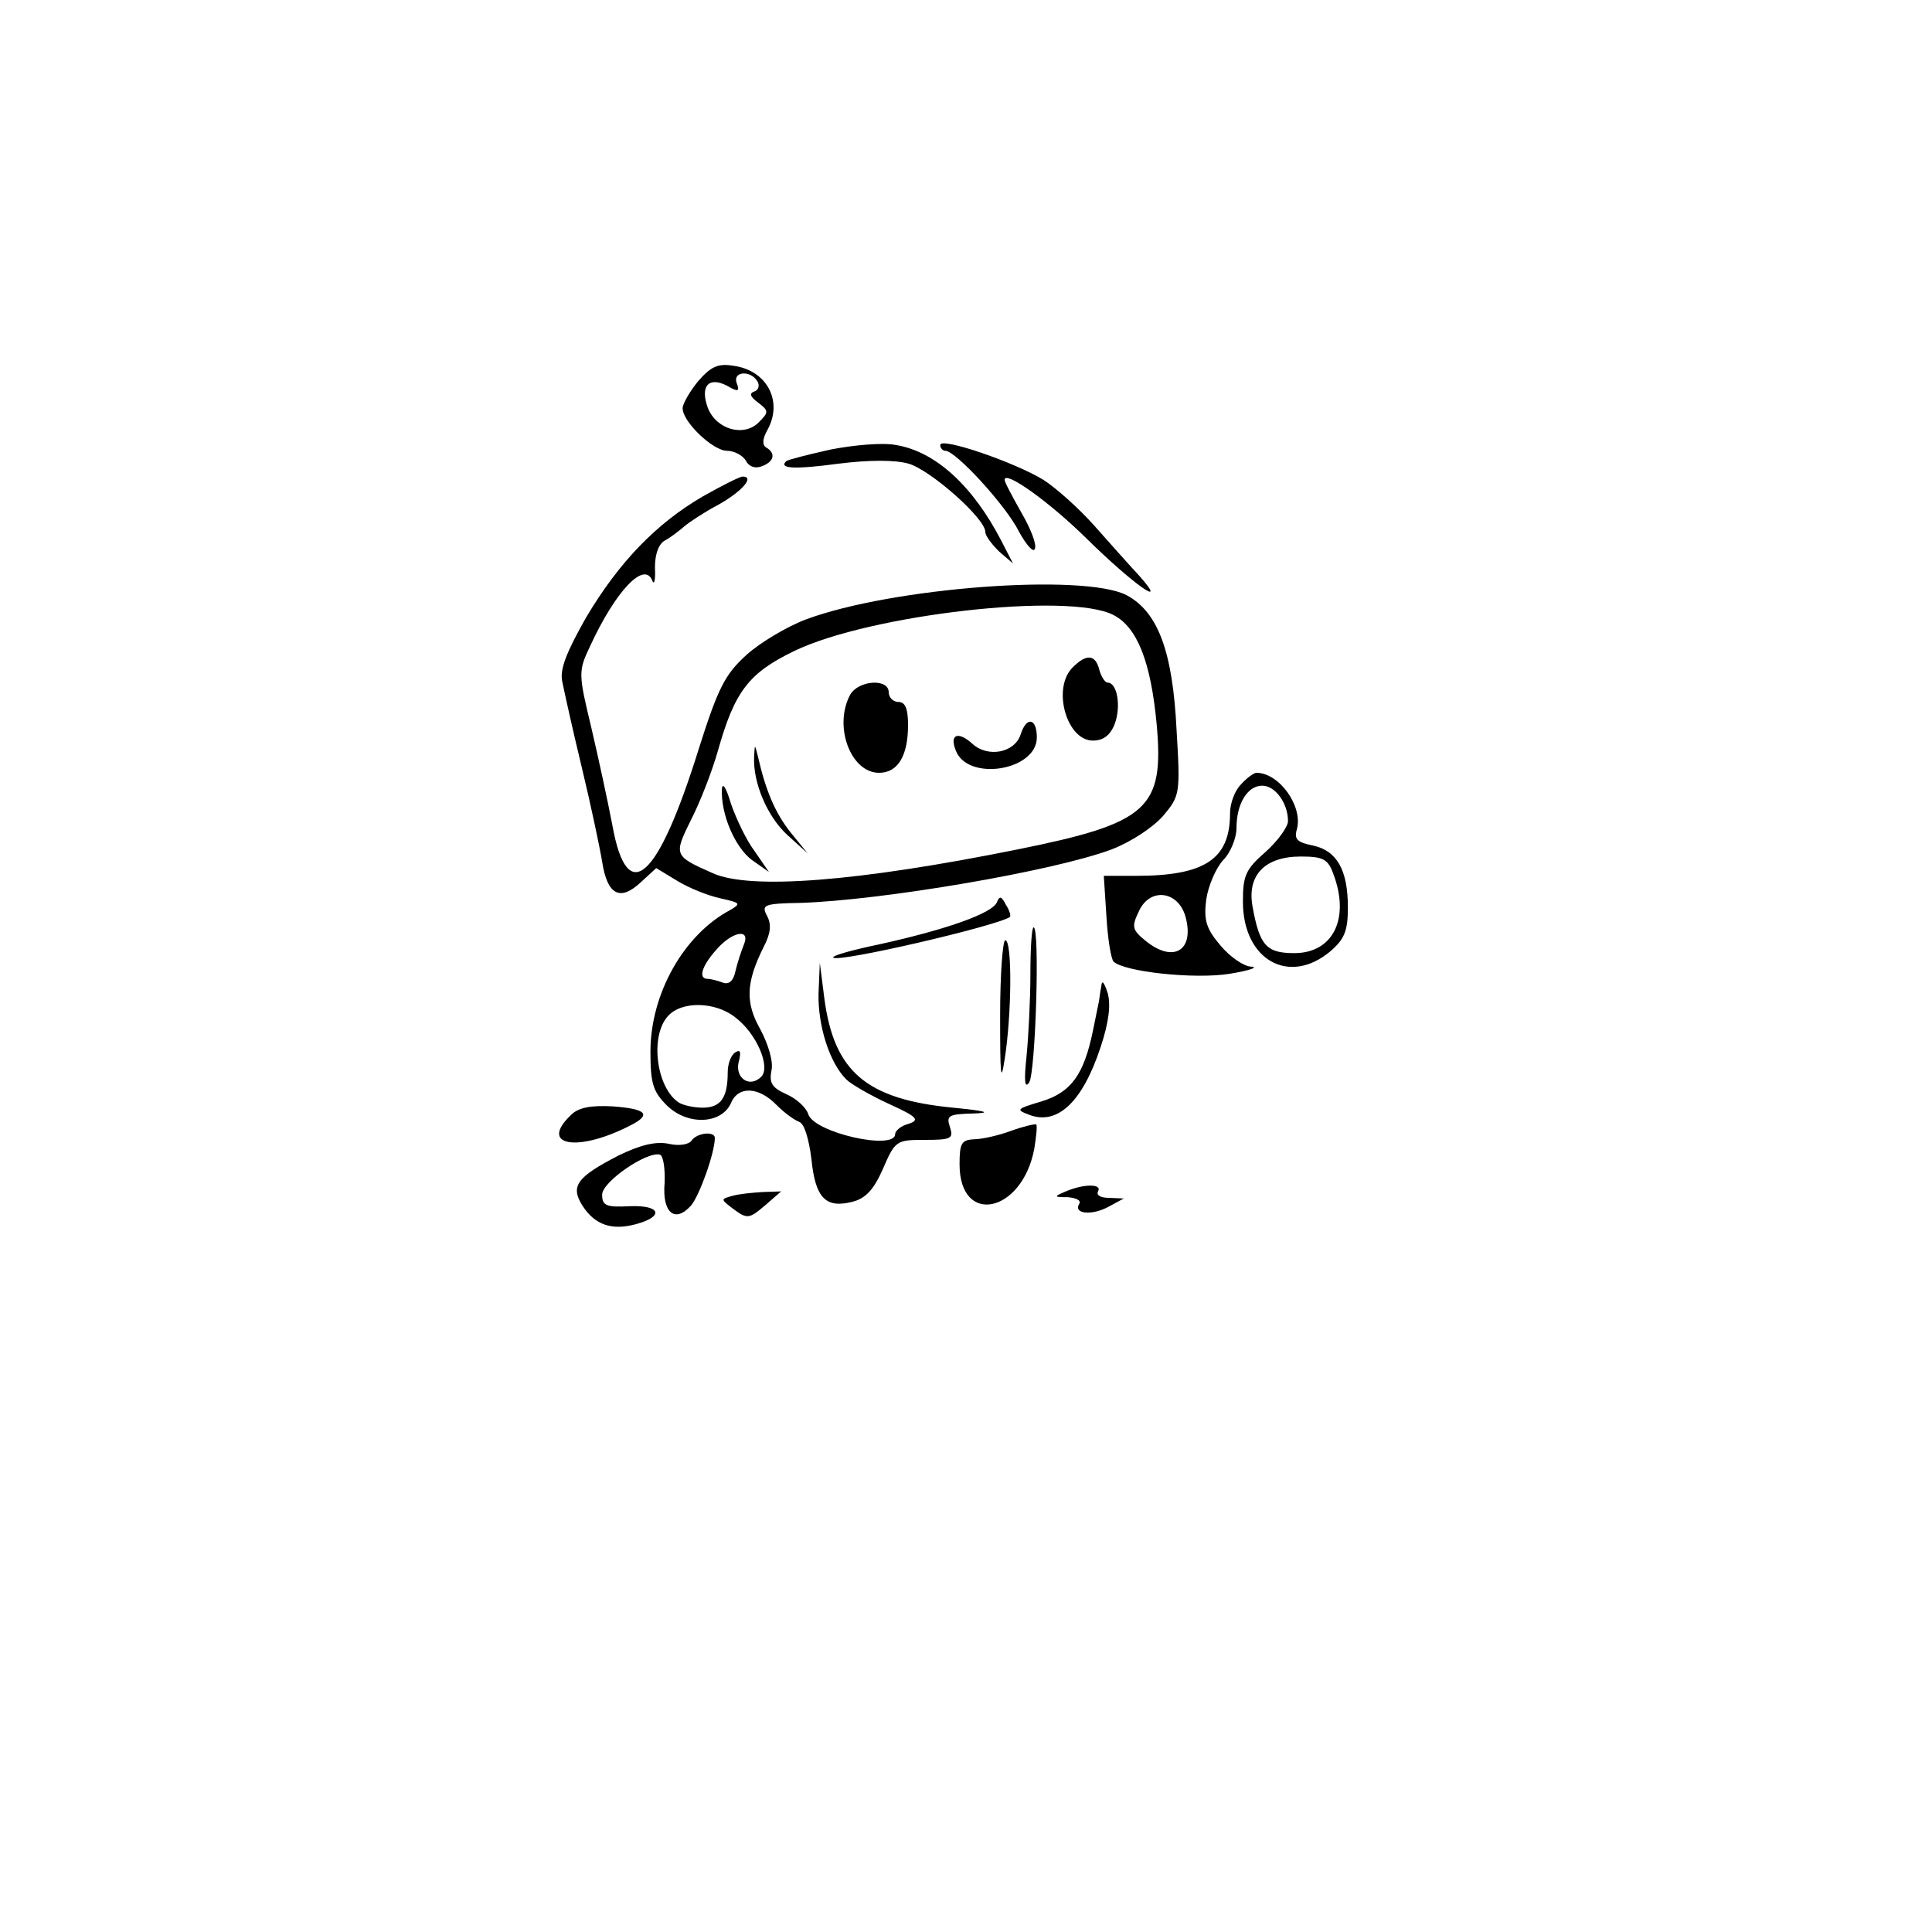 <svg xmlns="http://www.w3.org/2000/svg" version="1.0" viewBox="0 0 300 300"><path d="M108.4 59.2c-1.3 1.6-2.4 3.5-2.4 4.2 0 2.1 4.7 6.6 6.9 6.6 1.1 0 2.4.7 2.9 1.5.5 1 1.5 1.3 2.5.9 1.9-.7 2.2-2 .7-2.9-.7-.4-.6-1.4.2-2.8 2.4-4.4-.1-9.2-5.3-9.9-2.4-.4-3.5.1-5.5 2.4zm9.2 0c.4.6.2 1.4-.5 1.6-.8.3-.6.8.6 1.7 1.7 1.3 1.7 1.5.1 3.1-2.3 2.3-6.6 1.1-7.9-2.3-1.2-3.3.1-4.9 3-3.4 1.7 1 2 .9 1.5-.4-.7-1.8 2.1-2.1 3.2-.3zM129 69.8c-3.6.8-6.7 1.6-6.9 1.8-1.3 1.2 1.4 1.3 8.1.4 4.8-.6 8.8-.6 10.9 0 3.4 1 11.9 8.5 11.9 10.6 0 .6 1 1.9 2.1 3l2.2 1.9-1.8-3.5c-4.4-8.5-10.2-13.9-16.4-14.9-2-.4-6.5 0-10.1.7zM146 69.1c0 .5.4.9.8.9 1.6 0 9.4 8.5 11.4 12.5 1.2 2.2 2.3 3.4 2.5 2.7.3-.7-.7-3.2-2.1-5.6-1.4-2.5-2.6-4.7-2.6-5.1 0-1.5 6.8 3.3 12.7 9.1 7.2 7.1 13 11.2 8.2 5.8-1.5-1.6-4.6-5.1-7-7.8-2.4-2.7-6-5.9-7.9-7.1-4.4-2.7-16-6.7-16-5.4z"/><path d="M109.1 77.1c-7.2 4.2-13 10.2-18.1 18.8-3 5.3-4.1 8-3.7 9.9.3 1.5 1.6 7.4 3 13.2 1.4 5.8 2.8 12.4 3.2 14.8.8 5.2 2.8 6.2 6 3.2l2.4-2.2 3.3 2c1.8 1.1 4.8 2.3 6.7 2.7 3.1.7 3.2.8 1.5 1.8-7.2 3.8-12.4 13-12.4 22 0 4.9.4 6.2 2.5 8.3 3.2 3.2 8.5 3 10-.3 1.1-2.7 4.3-2.6 7.1.3 1.2 1.2 2.7 2.3 3.5 2.6.8.3 1.5 2.6 1.9 5.8.6 6 2.2 7.7 6.4 6.6 2-.5 3.3-1.9 4.7-5.1 1.9-4.4 2.1-4.5 6.5-4.5 4.1 0 4.5-.2 3.9-2-.6-1.8-.2-2 3.7-2.1 2.9-.1 1.9-.4-3.2-.9-13.5-1.3-18.5-5.6-20-17l-.7-5.5-.2 4.8c-.1 5 1.7 10.7 4.3 13.3.8.8 3.8 2.5 6.6 3.8 4.4 2 4.9 2.5 3.1 3.1-1.2.3-2.1 1.1-2.1 1.6 0 2.6-12.6-.2-13.5-3.1-.3-1-1.8-2.4-3.4-3.1-2.2-1-2.7-1.7-2.3-3.7.3-1.4-.5-4-1.7-6.3-2.4-4.2-2.3-7.3.5-12.9 1.1-2.1 1.2-3.5.5-4.8-.9-1.7-.5-1.9 5.2-2 12.6-.4 39.2-4.9 48.3-8.3 3.1-1.2 6.4-3.4 8-5.2 2.6-3.1 2.7-3.4 2.1-13.3-.6-12.3-2.9-18.4-7.8-21-6.7-3.4-36.4-1.2-49.8 3.8-2.9 1.1-7.1 3.6-9.2 5.5-3.3 3-4.4 5.1-7.4 14.6-6.4 20.5-11.1 24.6-13.4 11.9-.7-3.7-2.2-10.6-3.3-15.3-2-8.3-2-8.7-.2-12.5 4-8.7 8.5-13.4 9.7-10.2.3.7.5-.2.4-2.1 0-2.1.6-3.7 1.6-4.2.9-.5 2.2-1.5 3-2.2.7-.6 3.1-2.2 5.2-3.3 3.6-2 5.8-4.4 3.8-4.4-.4 0-3.2 1.4-6.2 3.1zm63.8 18.4c3.7 1.9 5.8 7.3 6.7 16.9 1.2 13.2-1.3 15.4-21.6 19.5-24.8 5-41.5 6.3-47.3 3.7-6.1-2.7-6.1-2.8-3.4-8.3 1.4-2.7 3.3-7.6 4.2-10.8 2.6-9.2 4.8-12 11.8-15.4 11.8-5.7 42.7-9.2 49.6-5.6zm-57.4 51.2c-.4 1-1 2.8-1.3 4.1-.3 1.5-1 2.1-1.9 1.8-.8-.3-1.9-.6-2.4-.6-1.5 0-1-1.9 1.3-4.5 2.5-2.9 5.4-3.4 4.3-.8zm-1.3 11.3c3.3 2.5 5.5 7.7 4 9.2-1.8 1.8-4.1.2-3.5-2.3.4-1.5.3-2-.5-1.5-.7.4-1.2 1.8-1.2 3.1 0 4-1.1 5.5-3.9 5.5-1.4 0-3.1-.4-3.7-.8-3.5-2.3-4.5-10.3-1.7-13.4 2.1-2.4 7.4-2.3 10.5.2z"/><path d="M166.6 103.6c-3.3 3.2-1 11.4 3.1 11.4 1.6 0 2.7-.8 3.4-2.6 1-2.7.4-6.4-1.1-6.4-.4 0-1-.9-1.3-2-.6-2.4-2-2.5-4.1-.4zM132 107.9c-2.6 4.9.1 12.1 4.5 12.1 2.9 0 4.5-2.6 4.5-7.4 0-2.5-.4-3.6-1.5-3.6-.8 0-1.5-.7-1.5-1.5 0-2.2-4.7-1.9-6 .4zM158.5 114c-.9 2.9-5.1 3.7-7.5 1.5-2.2-2-3.6-1.5-2.6 1 1.8 4.9 12.6 3.2 12.6-2 0-3-1.6-3.3-2.5-.5zM117.1 117.5c-.2 4 2 9.2 5.1 12.1l3.2 2.9-2.6-3.2c-2.4-3-3.9-6.5-5.1-11.8-.5-2-.5-2-.6 0zM112.1 122.5c-.2 3.9 2 9 4.6 11l2.7 1.9-2.2-3.2c-1.3-1.7-2.9-5.1-3.7-7.4-.7-2.4-1.3-3.4-1.4-2.3zM192.7 121.8c-1 1-1.7 3-1.7 4.5 0 7.1-3.9 9.7-14.6 9.7h-5l.4 6.2c.2 3.5.7 6.6 1.1 7.1 1.6 1.6 12.6 2.8 18.1 1.9 3-.5 4.5-1 3.3-1.1-1.1 0-3.3-1.5-4.8-3.3-2.2-2.6-2.6-3.9-2.2-7.1.3-2.1 1.5-4.9 2.6-6.1 1.2-1.2 2.1-3.5 2.1-5 0-3.8 1.7-6.6 4-6.6 2 0 4 2.7 4 5.5 0 .9-1.6 3.1-3.5 4.8-3.1 2.7-3.5 3.7-3.5 7.7 0 9.1 7.2 13.1 13.6 7.7 2.2-1.9 2.7-3.2 2.7-6.8 0-5.8-1.7-8.8-5.4-9.6-2.5-.5-3-1-2.5-2.6.9-3.6-2.8-8.7-6.3-8.7-.4 0-1.5.8-2.4 1.8zm14.3 13.8c2.7 7 0 12.4-6 12.4-4.3 0-5.4-1.1-6.5-7.2-.9-4.9 1.9-7.8 7.5-7.8 3.4 0 4.2.4 5 2.6zm-22.9 6.8c1.4 5.2-1.9 7.2-6.2 3.7-2.1-1.7-2.2-2.2-1.1-4.5 1.7-3.9 6.2-3.3 7.3.8zM154.8 140.1c-.7 1.7-7.7 4.2-18.1 6.5-4.3.9-7.6 1.8-7.3 2.1.8.8 25.3-4.9 27.4-6.3.2-.1 0-1-.6-1.9-.7-1.4-1-1.4-1.4-.4zM160 151.2c0 4-.3 9.8-.6 12.8-.4 3.8-.3 5.1.4 4.1 1-1.4 1.7-24.1.7-24.1-.3 0-.5 3.3-.5 7.2zM155.3 157.7c0 9.3.1 10.7.7 6.8 1.1-6.9 1.2-18.5.1-18.5-.4 0-.8 5.3-.8 11.7zM171 153.2c-.2 1-.3 2.1-.4 2.5-.1.5-.5 2.4-.9 4.4-1.4 6.8-3.4 9.5-7.9 10.9-4 1.2-4.1 1.3-2 2.1 4.4 1.7 8.3-2 11.1-10.5 1.3-3.9 1.6-6.6 1.1-8.4-.6-1.8-.9-2.1-1-1zM88.7 173.1c-5.1 4.8.9 5.9 9.1 1.7 3.4-1.7 2.7-2.6-2.6-3-3.5-.2-5.4.2-6.5 1.3zM157 175.6c-1.9.7-4.5 1.3-5.7 1.3-2 .1-2.3.6-2.3 3.9 0 9.6 9.7 7.6 11.6-2.4.3-1.9.5-3.6.3-3.8-.2-.1-2 .3-3.9 1zM107.4 177.1c-.4.6-1.9.9-3.6.5-2-.4-4.4.2-7.7 1.8-6.6 3.4-7.6 4.8-5.6 7.9 1.9 2.9 4.5 3.8 8.2 2.8 4.5-1.2 3.9-3-.9-2.8-3.7.2-4.3-.1-4.3-1.8 0-2 7-6.8 9-6.2.5.2.8 2.2.7 4.4-.4 4.6 1.6 6.3 4.1 3.5 1.3-1.5 3.7-8.2 3.7-10.5 0-1.1-2.8-.8-3.6.4zM165.5 185c-1.9.8-1.9.9.3.9 1.3.1 2.1.5 1.8 1-1 1.6 1.9 1.9 4.5.5l2.4-1.3-2.3-.1c-1.3 0-2-.4-1.7-1 .7-1.2-2.2-1.2-5 0zM113.7 185.7c-1.8.5-1.8.5 0 1.9 2.4 1.8 2.6 1.7 5.3-.6l2.3-2-2.9.1c-1.6.1-3.7.3-4.7.6z"/></svg>